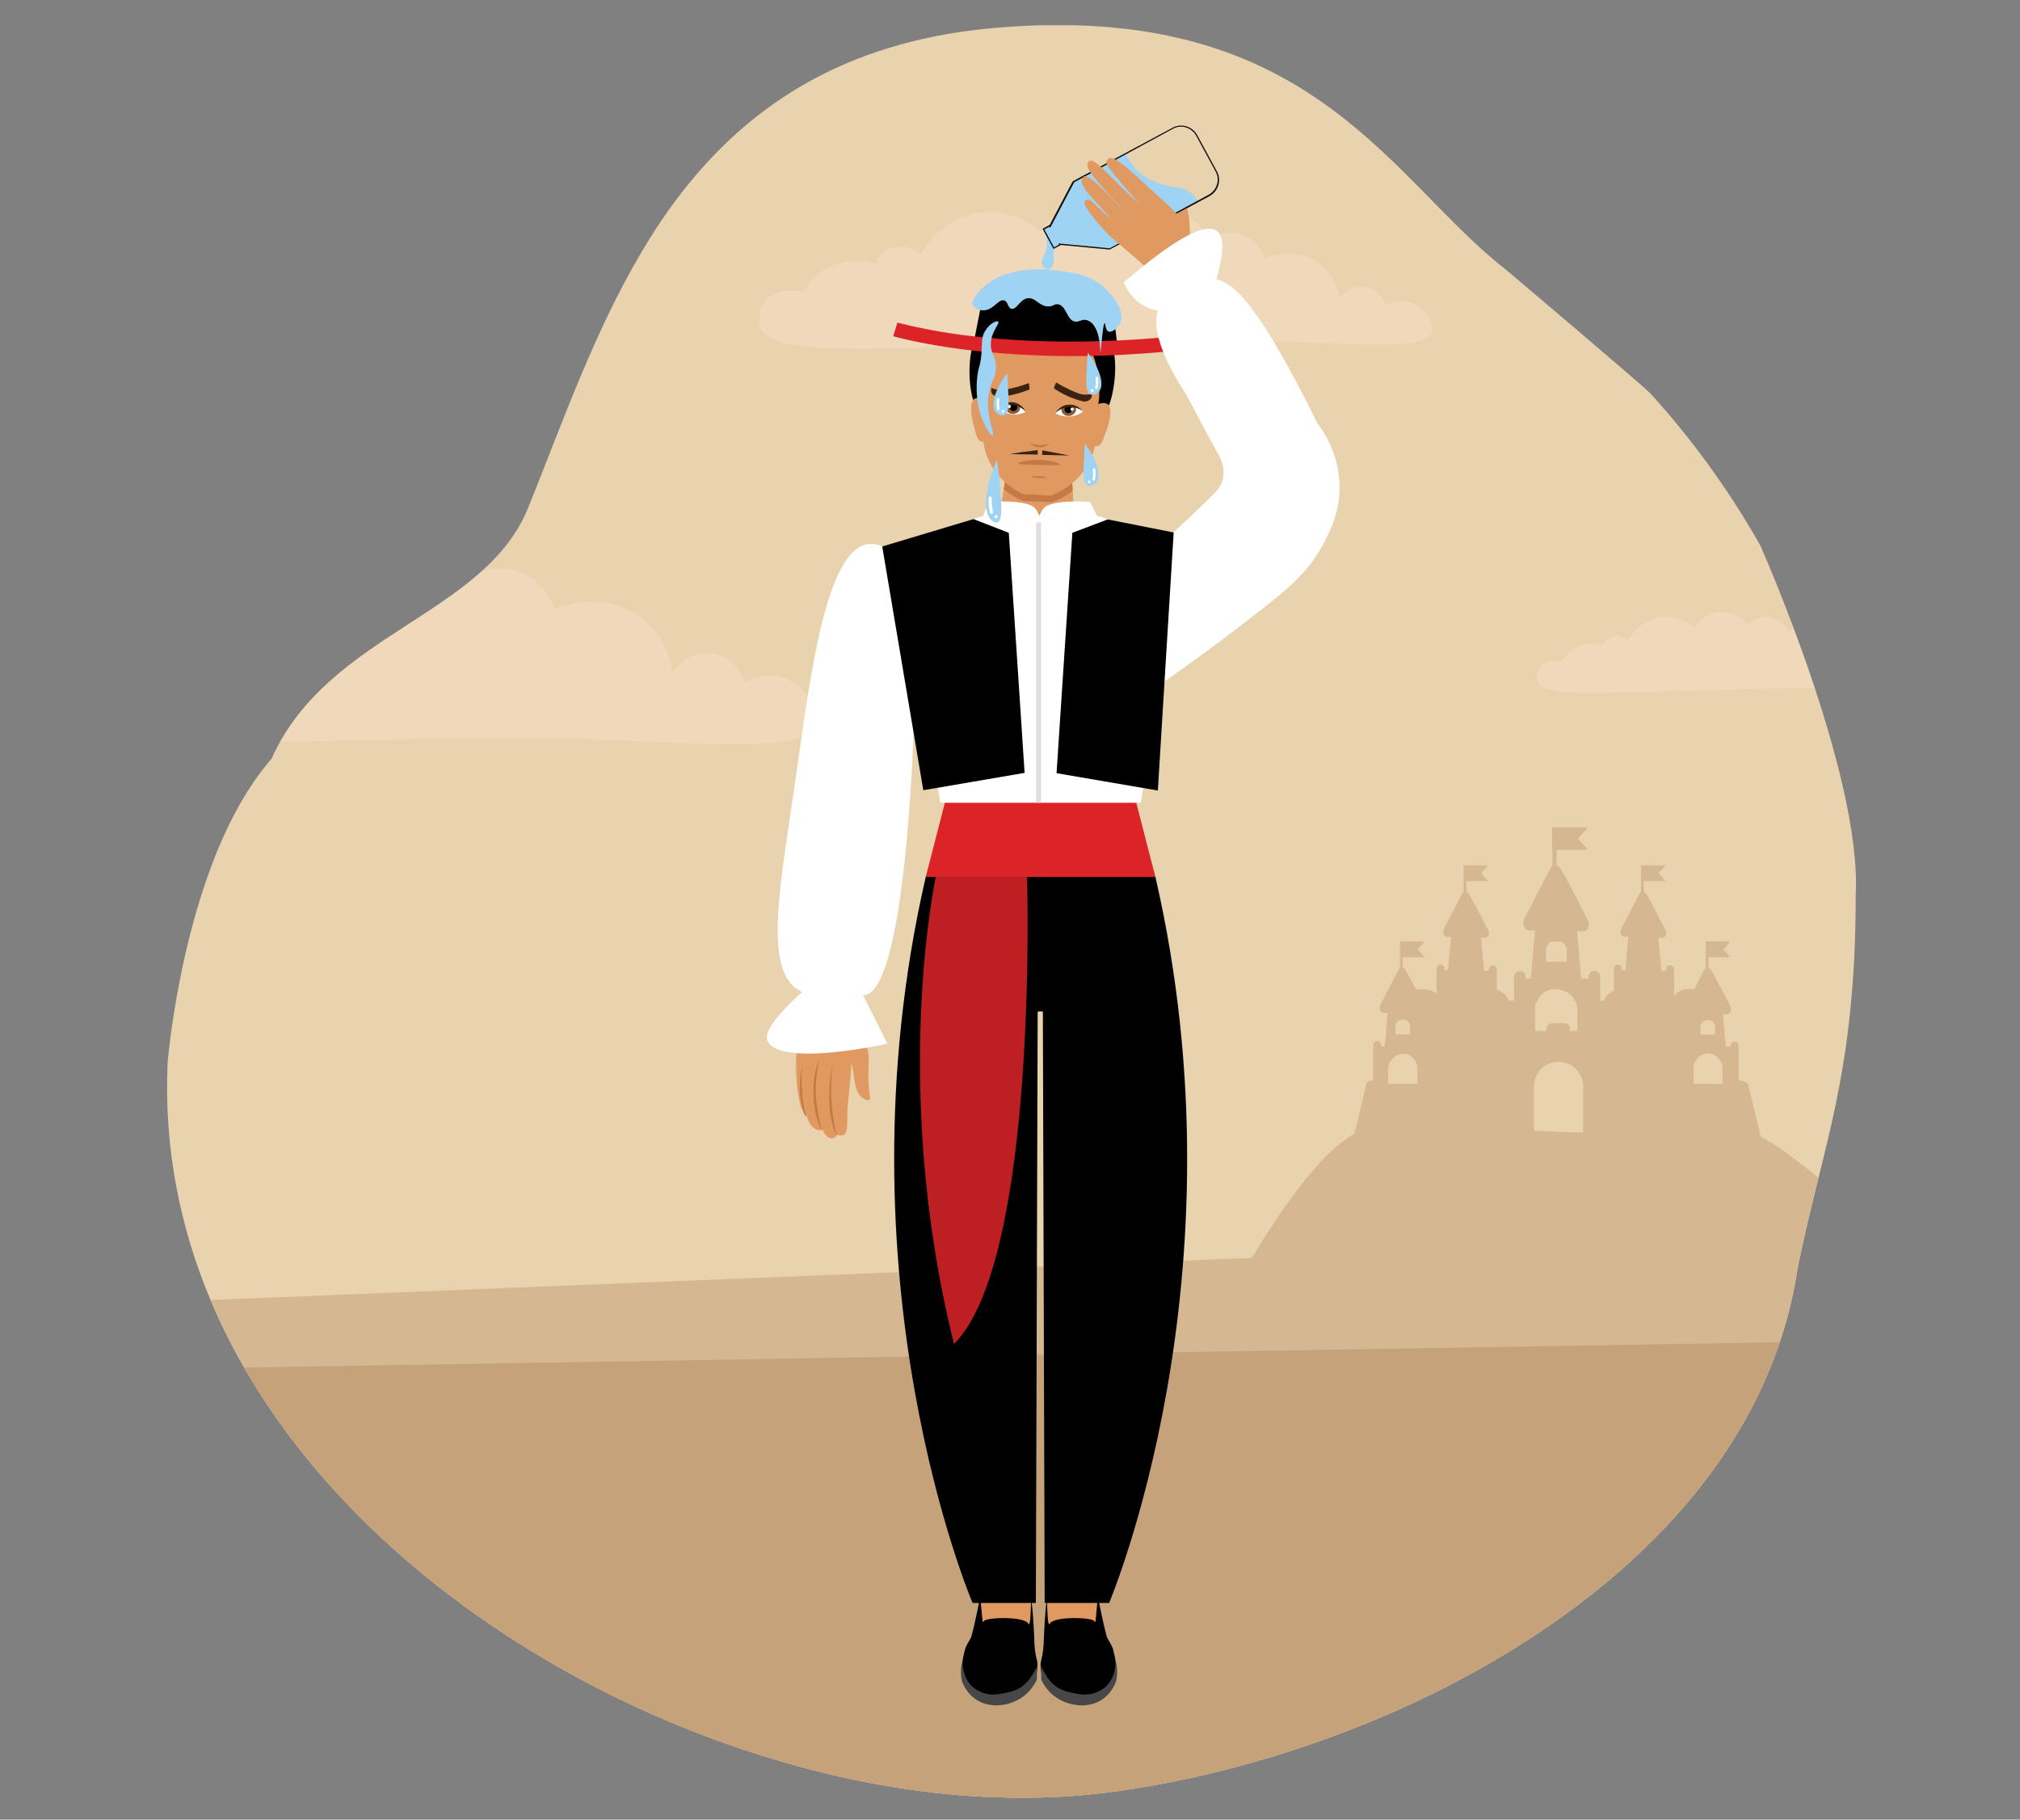 <?xml version="1.0" encoding="utf-8"?>
<!-- Generator: Adobe Illustrator 26.0.1, SVG Export Plug-In . SVG Version: 6.00 Build 0)  -->
<svg version="1.1" id="Layer_1" xmlns="http://www.w3.org/2000/svg" xmlns:xlink="http://www.w3.org/1999/xlink" x="0px" y="0px"
	 viewBox="0 0 664 598" style="enable-background:new 0 0 664 598;" xml:space="preserve">
<rect x="0" y="0" width="664" height="598" fill="#808080" stroke="none"/>
<style type="text/css">
	.st0{clip-path:url(#SVGID_00000000221462460914268950000000638396444885357723_);}
	.st1{fill:#E9D3AF;}
	.st2{opacity:0.5;}
	.st3{fill:#F7DFC6;}
	.st4{fill:#D5B792;}
	.st5{clip-path:url(#SVGID_00000000221462460914268950000000638396444885357723_);fill:#C6A27B;}
	.st6{fill:#FFFFFF;}
	.st7{fill:#E09A61;}
	.st8{fill:#C47947;}
	.st9{fill:#4D4D4D;}
	.st10{fill:#8A5D3B;}
	.st11{fill:#3B2314;}
	.st12{fill:#DC2428;}
	.st13{fill:#BD1F22;}
	.st14{fill:#E2DCDC;}
	.st15{fill:#474747;}
	.st16{fill:#9FD3F4;}
	.st17{fill:#111010;}
</style>
<g>
	<g>
		<defs>
			<path id="SVGID_1_" d="M578.7,179.4c-10.7-19-23.2-35.8-36.1-50c-2.4-2.6-47.5-40.7-47.5-40.7c-1.3-1-2.5-2-3.7-3
				c-36.1-30.2-63.4-85-163.6-76.6c-46.7,3.9-77.2,22.9-99,48.4c-6.6,7.7-12.4,16-17.6,24.8c-16,26.8-26.7,57.7-37.6,84.6
				c-14.4,35.5-65.8,41.1-84.3,82.4c-16.9,19.4-25.7,50.1-30.1,72.4c-3.2,16-4.1,27.7-4.1,27.7c-5,112,95.6,197.8,199.4,228.8
				c23.2,7,46.6,11.2,69,12.3c10.6,0.5,20.9,0.4,30.9-0.4c2-0.2,4.1-0.4,6.1-0.6c1.4-0.2,2.8-0.3,4.3-0.5c1.2-0.1,2.4-0.3,3.6-0.5
				c0.7-0.1,1.3-0.2,2-0.3c0.6-0.1,1.3-0.2,1.9-0.3c33.6-5.2,71.3-16.9,105.8-34.9c0.2-0.1,0.3-0.2,0.5-0.3
				c55.7-29.2,103.2-74.9,112.3-135.9c8-39.9,19.1-63.2,19.1-122.8C612,254.3,578.7,179.4,578.7,179.4z"/>
		</defs>
		<clipPath id="SVGID_00000121276194596363414280000005785023695628791698_">
			<use xlink:href="#SVGID_1_"  style="overflow:visible;"/>
		</clipPath>
		<g style="clip-path:url(#SVGID_00000121276194596363414280000005785023695628791698_);">
			<rect x="-77.4" y="8.3" class="st1" width="802.4" height="633"/>
			<g class="st2">
				<path class="st3" d="M-77.5,235.4c-0.9-3-0.8-9.3,2.8-13.6c5.8-6.8,17.5-4.7,19.6-4.4c1.5-2.7,5.2-8.4,12.3-12.3
					c11.3-6.2,22.5-3,24.8-2.3c0.3-0.7,3-6.6,9.6-8.3c7.8-2,13.7,3.7,13.9,4c1-2,8.7-16.9,26.4-21c19.3-4.5,33.8,7.7,35.2,8.9
					c0.6-1,8.8-13.6,24.4-14.2c15.2-0.6,24.2,10.8,25,11.9c0.7-0.8,8.2-8.6,19.5-7.2c12.3,1.5,17.6,12.4,17.9,13.1
					c0.9-0.6,7.7-4.9,16-2.3c9.2,2.9,12.2,11.7,12.5,12.5c0.6-0.3,15.6-6.6,28,2.6c8.7,6.4,10.4,16.1,10.7,18.2
					c3.1-4.8,8.8-7.2,14.1-6c4.6,1.1,8.2,4.6,9.6,9.3c2.4-1.3,6.4-3,10.8-2.1c8.1,1.6,14.7,11,13.3,15.8c-2.6,9.5-36.7,6.2-79.5,4.7
					c-21.4-0.7-59.5,0.2-135.7,2C-21.6,246.5-72.9,250.6-77.5,235.4z"/>
			</g>
			<path class="st4" d="M32.7,428.7c126.3-5.1,252.5-10.2,378.8-15.3c10.3-17.2,20-29.5,26-35c1.9-1.7,5.4-5,10.9-7.5
				c16.4-7.6,23.3,0,67.7,1.2c44.8,1.2,47.7-6.3,62.7,1.5c13.1,6.8,20.1,17.2,45.6,30.2c3.3,1.7,5.6,2.6,8.4,5
				c12.4,10.4,17.9,28.3,16.5,43.1c-3.5,36.2-48.7,52-44.3,62c9.2,20.9,138.4-22.8,145.8-7.6c3,6.3-16.6,22-45.5,38.4
				C587,611.8,290.1,702.9,150,588.1c-69.7-57.1-106.8-135-106.8-135C38.3,442.8,34.8,434.2,32.7,428.7z"/>
			<g class="st2">
				<path class="st3" d="M249.9,107.4c-0.6-1.9-0.5-6,1.8-8.7c3.7-4.3,11.2-3,12.5-2.8c1-1.7,3.3-5.4,7.8-7.8
					c7.2-3.9,14.3-1.9,15.8-1.5c0.2-0.5,1.9-4.2,6.1-5.3c5-1.3,8.7,2.4,8.9,2.5c0.7-1.3,5.6-10.8,16.9-13.4
					c12.3-2.9,21.5,4.9,22.4,5.7c0.4-0.7,5.6-8.7,15.6-9.1c9.7-0.4,15.4,6.9,15.9,7.6c0.5-0.5,5.2-5.5,12.4-4.6
					c7.8,1,11.2,7.9,11.4,8.4c0.6-0.4,4.9-3.1,10.2-1.5c5.9,1.8,7.8,7.4,8,8c0.4-0.2,9.9-4.2,17.9,1.7c5.6,4.1,6.6,10.3,6.8,11.6
					c2-3.1,5.6-4.6,9-3.8c2.9,0.7,5.2,3,6.1,5.9c1.5-0.8,4.1-1.9,6.9-1.3c5.1,1,9.4,7,8.5,10.1c-1.7,6-23.4,3.9-50.7,3
					c-13.7-0.5-37.9,0.1-86.5,1.3C285.6,114.5,252.9,117.1,249.9,107.4z"/>
			</g>
			<g class="st2">
				<path class="st3" d="M505.5,223.8c-0.3-1.1-0.3-3.3,1-4.8c2.1-2.4,6.2-1.7,7-1.6c0.5-1,1.9-3,4.4-4.4c4-2.2,8-1.1,8.8-0.8
					c0.1-0.3,1.1-2.4,3.4-3c2.8-0.7,4.9,1.3,5,1.4c0.4-0.7,3.1-6,9.4-7.5c6.9-1.6,12,2.7,12.5,3.2c0.2-0.4,3.1-4.9,8.7-5.1
					c5.4-0.2,8.6,3.8,8.9,4.2c0.3-0.3,2.9-3.1,6.9-2.6c4.4,0.5,6.3,4.4,6.4,4.7c0.3-0.2,2.7-1.7,5.7-0.8c3.3,1,4.4,4.2,4.4,4.4
					c0.2-0.1,5.5-2.3,10,0.9c3.1,2.3,3.7,5.7,3.8,6.5c1.1-1.7,3.1-2.6,5-2.1c1.6,0.4,2.9,1.7,3.4,3.3c0.8-0.5,2.3-1.1,3.9-0.7
					c2.9,0.6,5.2,3.9,4.7,5.6c-0.9,3.4-13.1,2.2-28.3,1.7c-7.6-0.3-21.2,0.1-48.3,0.7C525.4,227.8,507.1,229.2,505.5,223.8z"/>
			</g>
			<g>
				<path class="st4" d="M512.9,307c0-0.2-0.2-0.4-0.4-0.4c-0.2,0-0.4,0.2-0.4,0.4c0,0.2,0.2,0.4,0.4,0.4
					C512.7,307.4,512.9,307.2,512.9,307z"/>
				<path class="st4" d="M578.8,373.6l-4.2-17.3h0c-0.1-0.5-1.3-1-3.1-1.4v-5.1c0,0,0,0,0,0V346h0v-0.9h0v-1.5
					c0-0.7-0.6-1.3-1.3-1.3c-0.7,0-1.3,0.6-1.3,1.3v0.4h-1.6v-0.4c0-0.2-0.1-0.4-0.1-0.6l0,0l-0.8-9.1l0-0.6l0.5,0l0,0l0.6,0l0.2,0
					l0,0h0c0.4,0,0.7-0.2,1-0.5c0.2-0.3,0.4-0.7,0.3-1.2c0-0.3-0.1-0.6-0.2-0.9c-2-3.7-3.8-7.6-6-11.3l-0.3-0.6
					c-0.1-0.1-0.1-0.2-0.2-0.3c0,0,0-0.1-0.1-0.1c0,0,0,0,0,0.1c-0.2-0.2-0.4-0.3-0.6-0.4v-3.5h7.2l-2.3-2.6l2.3-2.6h-7.6h-0.5v5.1
					h0v3.7c-0.2,0.1-0.3,0.3-0.5,0.5l-3.3,6.4c-0.3,0-0.5-0.1-0.8-0.1h-1.1c-1.9,0-3.6,0.9-4.7,2.2v-2.7V321h0V320h0v-1.5
					c0-0.7-0.6-1.3-1.3-1.3s-1.3,0.6-1.3,1.3v0.5h-1.6v-0.5c0-0.2-0.1-0.4-0.1-0.6l-0.8-9.1l-0.1-0.6l1.3,0l0,0l0,0
					c0.3,0,0.5-0.1,0.7-0.2c0.1-0.1,0.2-0.2,0.3-0.3c0.2-0.2,0.3-0.5,0.3-0.7c0.1-0.4,0-0.9-0.2-1.3c-2-3.7-3.8-7.6-6-11.3l-0.3-0.6
					c-0.1-0.1-0.1-0.2-0.2-0.3c0,0,0-0.1-0.1-0.1c0,0,0,0,0,0.1c-0.2-0.2-0.4-0.3-0.6-0.4v-3.5h7.2l-2.3-2.6l2.3-2.6h-7.6h-0.5v5.1
					h0v3.7c-0.2,0.1-0.3,0.3-0.5,0.5l-6,11.6c-0.6,1.1,0.1,2.5,1.1,2.6l1.3,0l-0.1,0.6l-0.9,10.3h-1.2v-0.5c0-0.7-0.6-1.3-1.3-1.3
					c-0.7,0-1.3,0.6-1.3,1.3v0.5v1.1v0.9h0v4.1v0.7c-1.5,0.6-2.7,1.8-3.3,3.3H526v-4.4h0v-1.3h0v-2.2c0-1-0.8-1.9-1.9-1.9
					s-1.9,0.8-1.9,1.9v0.6h-2.4v-0.6c0-0.3-0.1-0.6-0.2-0.9l0,0l-1.1-13.1l-0.1-0.7l0-0.2l0.8,0c0,0,0,0,0,0l1.2,0
					c0.6,0,1-0.3,1.4-0.7c0.2-0.3,0.4-0.7,0.5-1.1c0-0.2,0.1-0.4,0-0.6c0-0.4-0.1-0.8-0.3-1.2c-2.9-5.5-5.6-11.3-8.8-16.6l-0.3-0.5
					c-0.1-0.2-0.2-0.3-0.3-0.4c0-0.1-0.1-0.1-0.1-0.2c0,0,0,0.1,0,0.1c-0.2-0.3-0.5-0.4-0.8-0.5v-5.1H522l-3.3-3.7l3.3-3.7h-11h-0.8
					v7.4h0.1v5.3c-0.3,0.2-0.5,0.4-0.7,0.8l-8.6,16.7c-0.8,1.6,0.1,3.7,1.7,3.7l1.9,0v0l-0.1,0.9l-1.3,14.9l0,0h-1.7v-0.6
					c0-1-0.8-1.9-1.9-1.9c-1,0-1.9,0.8-1.9,1.9v0.6h0v2.9h0v4.4H496c-0.7-1.7-2.2-3.1-4-3.6v-0.8V321h0V320h0v-1.5
					c0-0.7-0.6-1.3-1.3-1.3s-1.3,0.6-1.3,1.3v0.5h-1.6v-0.5c0-0.2-0.1-0.4-0.1-0.6l-0.8-9.1l-0.1-0.6l1.3,0c1.1,0,1.7-1.4,1.1-2.5
					c-2-3.7-3.8-7.6-6-11.3l-0.3-0.6c-0.1-0.1-0.1-0.2-0.2-0.3c0,0,0-0.1-0.1-0.1c0,0,0,0,0,0.1c-0.2-0.2-0.4-0.3-0.6-0.4v-3.5h7.2
					l-2.3-2.6l2.3-2.6h-7.6h-0.5v5.1h0v3.7c-0.2,0.1-0.3,0.3-0.5,0.5l-6,11.6c-0.6,1.1,0.1,2.5,1.1,2.6l1.3,0l-0.1,0.6l-0.9,10.3
					h-1.2v-0.5c0-0.7-0.6-1.3-1.3-1.3c-0.7,0-1.3,0.6-1.3,1.3v0.5v1.1v0.9h0v4.1v1.7c-1.1-0.9-2.5-1.5-4-1.5h-1.1
					c-0.6,0-1.1,0.1-1.6,0.2c-1-2-2.1-4-3.2-5.9l-0.3-0.6c-0.1-0.1-0.1-0.2-0.2-0.3c0,0,0-0.1-0.1-0.1c0,0,0,0,0,0.1
					c-0.2-0.2-0.4-0.3-0.6-0.4v-3.5h7.2l-2.3-2.6l2.3-2.6h-7.6h-0.5v5.1h0v3.7c-0.2,0.1-0.3,0.3-0.5,0.5l-6,11.6
					c-0.6,1.1,0.1,2.5,1.1,2.6l1.3,0l0,0.2l0,0.4l-0.9,10.3l0,0h-1.2v-0.4c0-0.7-0.6-1.3-1.3-1.3s-1.3,0.6-1.3,1.3v1.5h0v0.9h0v9.1
					c-1.3,0.3-2.1,0.7-2.2,1.2h0l-4.2,17.3h33.3l0,0h0.1h25.8v-0.4v-15.8h0c0,0,0-0.1,0-0.1c0-4.5,3.6-8.1,8.1-8.1
					c0.8,0,1.5,0.1,2.3,0.3c3.4,1,5.8,4.1,5.8,7.8v15.9v0.4h24.7l0,0H578.8z M505,329.7C505,329.7,505,329.7,505,329.7
					c0-0.1,0-0.2,0.1-0.2c0-0.1,0.1-0.3,0.2-0.4c0.1-0.2,0.1-0.3,0.2-0.5c0.2-0.4,0.5-0.8,0.8-1.2c0.1-0.1,0.2-0.2,0.3-0.3l0.1-0.1
					c0.1-0.1,0.2-0.2,0.3-0.3c0.1-0.1,0.2-0.2,0.3-0.3c0.1-0.1,0.3-0.2,0.4-0.3c0,0,0.1,0,0.1-0.1c0.1-0.1,0.3-0.2,0.4-0.2h0
					c0.7-0.4,1.5-0.6,2.3-0.7c0,0,0.1,0,0.1,0c0.3,0,0.5,0,0.8,0c0.4,0,0.8,0,1.2,0.1c0.3,0.1,0.7,0.2,1,0.3c0,0,0,0,0.1,0
					c0.3,0.1,0.7,0.3,1,0.4h0c0,0,0,0,0,0c0.1,0.1,0.3,0.1,0.4,0.2c0.1,0,0.1,0.1,0.2,0.1c0.1,0.1,0.2,0.1,0.3,0.2
					c0.1,0,0.1,0.1,0.2,0.2c0.1,0.1,0.2,0.1,0.3,0.2c0,0,0.1,0,0.1,0.1c0.1,0.1,0.2,0.2,0.3,0.3c0,0,0,0,0,0
					c0.1,0.1,0.3,0.3,0.4,0.4c0.1,0.1,0.2,0.3,0.3,0.4c0.1,0.2,0.2,0.3,0.3,0.5c0.1,0.2,0.2,0.3,0.3,0.5c0,0,0,0,0,0h0
					c0.2,0.3,0.3,0.7,0.4,1c0,0,0,0,0,0c0.1,0.2,0.1,0.5,0.2,0.7c0,0,0,0.1,0,0.1c0,0,0,0.1,0,0.1c0,0.3,0.1,0.6,0.1,0.8
					c0,0,0,0,0,0v1.1v0.3v1v4.7H516l0-1c0-0.8-0.8-1.5-1.8-1.5h-4c-1,0-1.7,0.6-1.8,1.5l0,1h-3.8v-5.9c0,0,0,0,0,0v-0.1v-1.1h0
					c0,0,0,0,0-0.1c0-0.2,0-0.4,0-0.6c0-0.2,0-0.3,0.1-0.5c0-0.1,0-0.2,0-0.3c0-0.1,0.1-0.3,0.1-0.4C504.9,330,505,329.9,505,329.7z
					 M510.9,309.5c0.2,0,0.4,0,0.6,0c0.6,0,1.1,0,1.7-0.1c1,0.6,1.8,1.7,1.8,3v3.7h-6.8v-3.7c0-1.3,0.7-2.4,1.7-3
					C510.2,309.5,510.5,309.5,510.9,309.5z M563.8,337.5v2.5h-1.7h-0.5H559v-2.5c0,0,0,0,0,0c0-0.5,0.2-1,0.4-1.3h0
					c0.2-0.3,0.5-0.6,0.8-0.7c0.2-0.1,0.3-0.1,0.5-0.2c0.2-0.1,0.4-0.1,0.7-0.1c0.1,0,0.1,0,0.2,0c0,0,0.1,0,0.1,0
					c0.1,0,0.1,0,0.2,0c0.1,0,0.1,0,0.2,0.1c0,0,0.1,0,0.1,0c0.2,0,0.3,0.1,0.4,0.2c0,0,0,0,0,0
					C563.3,335.8,563.8,336.6,563.8,337.5z M461.2,335.1c0.1,0,0.3,0,0.4,0c0.1,0,0.1,0,0.2,0.1c0.1,0,0.2,0.1,0.3,0.1
					c0.1,0,0.1,0,0.2,0.1c0.3,0.2,0.6,0.4,0.8,0.7c0.3,0.4,0.4,0.8,0.4,1.3v2.5h-1.4h-1h-2.4v-2.5c0,0,0,0,0,0
					c0-0.9,0.5-1.7,1.2-2.1C460.4,335.2,460.8,335.1,461.2,335.1z M566.2,351.1v0.8v4.3h-4h-0.5h-5v-1.8v-2.5c0,0,0,0,0,0v-0.1v-0.8
					c0-0.9,0.3-1.8,0.8-2.6h0h0.1l0,0l0-0.1c0,0,0,0,0,0l0,0c0.4-0.6,1-1.2,1.7-1.5h0c0.7-0.3,1.4-0.6,2.2-0.6c0.1,0,0.2,0,0.2,0
					v0.2c0,0,0,0,0,0v0c0.2-0.1,0.3-0.1,0.5-0.1c0,0,0.1,0,0.1,0c0.5,0.1,1,0.3,1.4,0.5h0C565.1,347.7,566.2,349.2,566.2,351.1z
					 M459,346.9c0.7-0.3,1.4-0.6,2.2-0.6c0.3,0,0.6,0,0.8,0.1c0,0,0.1,0,0.1,0c0.5,0.1,0.9,0.2,1.3,0.5h0c1.5,0.8,2.5,2.4,2.5,4.2
					v0.8v4.3h-3.8h-1h-4.8v-1.8v-2.5c0,0,0,0,0,0v-0.1v-0.8C456.5,349.2,457.5,347.7,459,346.9L459,346.9z"/>
			</g>
		</g>
		<path style="clip-path:url(#SVGID_00000121276194596363414280000005785023695628791698_);fill:#C6A27B;" d="M605.6,440.8
			c-182.5,3-364.9,6-547.4,9c16.9,29,54,83.2,121.8,121.8c20.9,11.9,148.3,81.4,281.2,19.5C553.8,548.1,594,466.9,605.6,440.8z"/>
	</g>
	<g>
		<path class="st6" d="M433.2,139.3c-11.2,2.8-22.4,5.6-33.6,8.4c1.3,2,3.4,5.9,2.3,10c-0.6,2.2-1.9,3.6-2.6,4.3
			c-6.9,7.1-21.5,20.1-22.1,20.7c-0.5,5.9-0.8,12.5-0.6,19.6c0.2,9,1.1,17.2,2.3,24.4c11.9-8.3,22.1-15.8,30.1-22
			c15.5-11.8,21-16.9,25.6-25.2c2.4-4.5,6.1-11.3,5.7-20.7C439.9,149.3,435.5,142.4,433.2,139.3z"/>
		<g>
			<g>
				<g>
					<path class="st7" d="M261.5,349.5c0,2,0,4.1,0.2,6.2C261.7,353.5,261.6,351.4,261.5,349.5z M265,367c-0.1-0.1-0.2-0.2-0.3-0.3
						c0.1,0.2,0.3,0.4,0.4,0.6C265.1,367.2,265.1,367,265,367z M278.4,364.3c0.4-3.2,0.6-7,1-10.6
						C278.8,360.1,278.5,363.2,278.4,364.3z M285.5,361.6c0.1,0,0.2-0.1,0.2-0.2C285.6,361.5,285.5,361.5,285.5,361.6z M284.9,361.6
						c0.1,0,0.3,0,0.4,0C285.2,361.6,285,361.6,284.9,361.6z M261.5,348.1c0,0.4,0,0.9,0,1.3C261.5,349,261.5,348.5,261.5,348.1
						L261.5,348.1z"/>
					<path class="st7" d="M376.6,431.3c3.6,10.9,4.6,20.4,3.1,29.4c-3,18.7-14.3,32.5-19.1,50.7c-0.1,6.1,0.1,11.1,0.3,14.5
						c0.8,12.3,2.4,19.6-1.2,22.1c-1.1,0.8-2.5,0.9-3.7,0.9c-3.6,0.3-6.6-1.4-8.2-2.7c-4.9-4.1-3.8-12.1-3.3-19.6
						c0.3-4.6,0.5-8.2,1.1-10.5c-2.3-2.3-0.4-4.6,0.8-5.8c7.7-40.3-1.8-41.6,0.5-60.2c1.1-9.1,6.6-15,6.6-24.3
						c-0.6-6.7-8-19.6-4.2-32.4c-5.4-14.8-1.6-30.1-4.1-47.8c-0.8-5.7-2.2-12.7-3.5-18.2c-1.3,5.4-2.7,12.4-3.5,18.2
						c-2.5,17.7,1.3,33-4.1,47.8c3.8,12.8-3.6,25.7-4.2,32.4c0,9.3,5.4,15.1,6.6,24.3c2.3,18.7-7.1,19.9,0.5,60.2
						c1.2,1.2,3.1,3.5,0.8,5.8c0.8,2.9,0.8,6.2,1.2,10.2c0.4,5.3,0.7,10.2,0.2,13.8c-1,6.6-8.2,12.7-12.3,11.5
						c-5.1-1.5-5.4-14.3-5.4-15.5c-0.1-4.6,1-6.2,1.5-12.7c0.4-5.1,0.1-9.3-0.1-12c-4.8-18.2-16.1-32.1-19.1-50.7
						c-1.4-8.9-0.5-18.5,3.1-29.4c12.5-37.4-17.7-59.1-6.9-105.1l41.9,1.1l41.9-1.1C394.3,372.2,364.1,393.9,376.6,431.3z"/>
					<path class="st7" d="M286,360.6c0,0.1,0,0.2,0,0.3c0,0.1-0.1,0.2-0.1,0.3c0,0-0.1,0.1-0.1,0.1c0,0,0,0,0,0
						c-0.1,0.1-0.1,0.1-0.2,0.1c0,0-0.1,0-0.2,0.1c-0.1,0-0.2,0-0.4,0c0,0,0,0,0,0c-0.1,0-0.3-0.1-0.4-0.1c-0.1,0-0.1,0-0.2-0.1
						c-0.1,0-0.2-0.1-0.3-0.1c0,0-0.1,0-0.1-0.1c0,0,0,0,0,0c-3.6-1.8-2.8-7.5-4.1-11.5c-0.1,1-0.2,2.1-0.3,3.2c0,0.1,0,0.2,0,0.4
						c0,0.1,0,0.3,0,0.4c-0.6,6.4-0.9,9.6-1,10.6c-0.2,5.3,0.2,8.1-1.3,8.8c-0.7,0.3-1.5,0.1-2.1-0.1c-0.2,0.3-0.7,1.1-1.6,1.2
						c-1,0.1-2.2-0.5-3.2-2.8c-0.5,0.2-1.2,0.2-1.8,0c-2.2-0.8-3-3.2-3.3-4.2c0-0.2-0.1-0.3-0.1-0.4c-0.1-0.1-0.2-0.2-0.3-0.3
						c-0.2-0.2-0.4-0.4-0.6-0.7c-0.9-1.2-1.2-2.4-1.3-3c-1.1-5-1.1-7.2-1.1-7.2v0c0-2.2-0.2-4.2-0.2-6.2v-0.1c0-0.4,0-0.9,0-1.3
						c0.1-4.2,0.5-8,0.5-10.3c1.2-3.4,3.5-6.2,5.3-9.9c-0.1-0.6-0.3-1.3-0.4-1.9h13.6c-0.2,0.4-0.3,0.8-0.5,1.2
						c-2.4,6.1-0.2,10,4.9,17.6C286.2,348.6,284.7,352.3,286,360.6z"/>
					<g>
						<path class="st8" d="M264.5,366.4c-1.8-4.4-2.1-10.8-0.8-15.7c-0.3,2.8-0.3,6.1,0.1,9.9c0.3,2.5,0.7,4.7,1.3,6.6L264.5,366.4z
							"/>
						<path class="st8" d="M270.2,371.5c-3.3-5.5-3.8-16.9-1-22.9c-0.6,3-1.2,7.1-1,11.9C268.6,365,269.4,368.7,270.2,371.5z"/>
						<path class="st8" d="M275,373c-3.1-5.3-2.9-16.9-1.3-22.7c-0.5,4-0.8,9.1-0.1,14.8C273.9,368,274.4,370.7,275,373z"/>
					</g>
					<path class="st9" d="M384,328.4c-1.9-12-4.2-29-10.1-41.5c-12.4,1.4-52.3,1.4-64.7,0c-5.8,12.4-8.2,29.4-10.1,41.5
						c13.3,1.3,29.9,0.9,42.4,0.9C354.2,329.3,370.7,329.7,384,328.4z"/>
					<g>
						<g>
							<polygon class="st7" points="353.7,179.9 327.3,178.9 327.6,176.5 328.3,171.9 328.3,171.8 329.9,160.8 331.1,152.4 
								352.1,153.2 352.6,161.3 353.3,172.4 353.3,172.9 353.6,177.8 							"/>
							<path class="st8" d="M352.6,161.3c-2.3,1.8-4.6,2.9-6.3,3.5c-0.5,0.2-1,0.3-1.5,0.2c-1.2-0.1-2.5-0.2-3.8-0.2
								c-1.4-0.1-2.7-0.1-3.9-0.1c-0.5,0-1-0.1-1.5-0.3c-1.6-0.8-3.6-1.9-5.6-3.6l1.2-8.4l21,0.8L352.6,161.3z"/>
						</g>
						<g>
							<path class="st7" d="M361,132.9c6.3-2.5,3.6,6.7,2.2,9.9c-0.5,1.2-1.1,4.4-3.4,3.8L361,132.9z"/>
							<path class="st7" d="M323.4,131.4c-6-3-4.1,6.4-3,9.7c0.4,1.2,0.7,4.4,3.1,4.1L323.4,131.4z"/>
						</g>
						<path class="st7" d="M361.1,134.4c-0.4,3.7-0.7,7.5-0.9,10.7c-0.2,1.7-0.8,4.1-2.2,6.8c-0.5,0.9-1.7,3.2-4.1,5.6
							c-2.8,2.8-5.8,4.3-7.9,5.1c-0.5,0.2-1,0.3-1.5,0.2c-1.2-0.1-2.3-0.1-3.6-0.2c-1.2,0-2.4-0.1-3.5-0.1c-0.5,0-1-0.1-1.5-0.3
							c-2.1-1-4.9-2.8-7.5-5.7c-2.2-2.5-3.3-4.9-3.7-5.9c-1.2-2.8-1.5-5.3-1.6-7c0-3.2,0.1-7-0.1-10.7c-1.1-6.7,1.3-15.2,3.9-19.2
							c2.3-2.8,10-0.7,15.9-0.5c5.9,0.2,13.7-1.2,15.8,1.7C360.9,119.2,362.7,127.9,361.1,134.4z"/>
						<g>
							<path class="st6" d="M337.2,135.4c-0.7,0.3-2.3,0.9-4.2,0.8c-2.6-0.2-4.3-1.6-4.9-2.1c0.9-0.8,2-1.3,3.1-1.5
								c1.1-0.2,2.2-0.2,3.3,0.3c0.2,0.1,0.5,0.2,0.7,0.3C336.3,133.9,337,134.9,337.2,135.4z"/>
							<path class="st10" d="M335.3,134.3c-0.1,1.2-1.6,1.9-2.8,1.7c-1.2-0.2-2.3-1.4-2-2.6c0.1-0.4,0.3-0.7,0.6-0.9
								c1.1-0.2,2.2-0.2,3.3,0.3c0.2,0.1,0.5,0.2,0.7,0.3C335.3,133.5,335.4,133.9,335.3,134.3z"/>
							<path d="M331.9,133.8c0,0.7,0.5,1.3,1.2,1.3c0.7,0,1.3-0.5,1.3-1.2c0-0.7-0.5-1.3-1.2-1.3
								C332.5,132.6,331.9,133.1,331.9,133.8z"/>
							<path class="st6" d="M331.3,133.6c0,0.3,0.2,0.5,0.5,0.5c0.3,0,0.5-0.2,0.5-0.5c0-0.3-0.2-0.5-0.5-0.5
								C331.5,133.1,331.3,133.3,331.3,133.6z"/>
							<path class="st11" d="M346.5,127.7c2.6,1.7,5.9,3.4,9.5,4.2c0.6,0.2,1.8,0,2.5-0.8c0.4-0.5,0.5-1.2,0.4-1.6
								c-0.5,0.1-1.2,0.2-2.1,0.2c-1.2,0-2.3-0.3-4.9-1.5c-1.3-0.6-2.9-1.4-4.7-2.5c-0.1,0.2-0.2,0.4-0.3,0.6
								C346.6,126.8,346.5,127.3,346.5,127.7z"/>
							<path class="st11" d="M337.2,135.4c-0.3-0.4-1.9-2.1-4.5-2.4c-2.4-0.3-4.2,0.8-4.7,1.1c0.1-0.1,2-2.3,5-1.9
								C336,132.6,337.1,135.2,337.2,135.4z"/>
						</g>
						<g>
							<path class="st6" d="M346.9,135.8c0.7,0.4,2.2,1.1,4.2,1.1c2.6,0,4.4-1.2,5-1.7c-0.8-0.9-1.9-1.5-2.9-1.8
								c-1.1-0.3-2.2-0.3-3.3,0c-0.2,0.1-0.5,0.2-0.7,0.3C347.9,134.3,347.2,135.3,346.9,135.8z"/>
							<path class="st10" d="M348.9,134.8c0,1.2,1.4,2.1,2.6,1.9c1.2-0.1,2.4-1.2,2.2-2.4c-0.1-0.4-0.2-0.7-0.5-1
								c-1.1-0.3-2.2-0.3-3.3,0c-0.2,0.1-0.5,0.2-0.7,0.3C349,134,348.9,134.4,348.9,134.8z"/>
							<path d="M352.4,134.6c0,0.7-0.6,1.2-1.3,1.2c-0.7,0-1.2-0.6-1.2-1.3c0-0.7,0.6-1.2,1.3-1.2
								C351.9,133.4,352.4,134,352.4,134.6z"/>
							<path class="st6" d="M352.9,134.5c0,0.3-0.2,0.5-0.5,0.5c-0.3,0-0.5-0.2-0.5-0.5c0-0.3,0.2-0.5,0.5-0.5
								C352.7,134,353,134.2,352.9,134.5z"/>
							<path class="st11" d="M338.4,128c-2.9,1.2-6.5,2.2-10.1,2.4c-0.6,0-1.8-0.3-2.3-1.2c-0.3-0.6-0.2-1.3-0.1-1.7
								c0.5,0.2,1.1,0.4,2,0.6c1.2,0.2,2.4,0.1,5.1-0.6c1.3-0.3,3.1-0.8,5.1-1.6c0.1,0.2,0.2,0.4,0.2,0.6
								C338.4,127.2,338.4,127.6,338.4,128z"/>
							<path class="st11" d="M346.9,135.8c0.4-0.4,2-1.9,4.7-2c2.4-0.1,4.1,1.1,4.5,1.5c-0.1-0.1-1.8-2.5-4.8-2.3
								C348.4,133.1,347,135.6,346.9,135.8z"/>
						</g>
						<path d="M363.4,109.4c-2.2-3.9-11.2-8.5-19.9-8.8c-8.8-0.3-18.1,3.5-20.6,7.2c-5.2,4.8-4.8,18.1-3,23.7c0,0,0.8-1.4,3.5-0.2
							c-0.6-3.6,0.9-14.3,4.6-18.3c3.7-1,8.4-0.1,15,0.5c6.6,0,11.3-0.5,14.9,0.7c3.3,4.3,4,15.1,3.1,18.6c2.8-1,3.5,0.5,3.5,0.5
							C366.7,127.8,368.2,114.6,363.4,109.4z"/>
						<g>
							<g>
								<path class="st8" d="M345.2,145.9l-1.8,0.8c-1.1,0.5-2.4,0.5-3.5-0.1l-1.7-0.9l2.9,0.5c0.4,0.1,0.7,0.1,1.1,0L345.2,145.9z"
									/>
							</g>
						</g>
						<g>
							<path class="st8" d="M341.2,152.8c-4.1-0.1-6.5-0.2-6.5-0.5c0-0.4,3.3-1.3,6.9-1.2c3.6,0.1,7,1.2,6.9,1.6
								C348.4,153,345.6,152.9,341.2,152.8z"/>
						</g>
						<g>
							<path class="st8" d="M343.9,156.9c0,0.2-1.1,0.3-2.4,0.2c-1.3-0.1-2.4-0.2-2.4-0.4c0-0.2,1.1-0.3,2.4-0.2
								C342.8,156.5,343.9,156.7,343.9,156.9z"/>
						</g>
					</g>
				</g>
				<g>
					<polygon class="st11" points="342.6,148 342.6,149.5 351.6,149.7 					"/>
					<path class="st11" d="M341.1,147.9l0,1.5c-1.6,0-3.3-0.1-4.9-0.1c-1.4,0-2.8,0-4.2-0.1c0,0,4.5-0.7,4.5-0.7
						C336.6,148.6,341.1,147.9,341.1,147.9z"/>
				</g>
				<g>
					<g>
						<path d="M340.9,545.9c-0.7-2.8-0.9-5.2-0.9-6.8c0,0-0.3-8.2-0.9-12.6c0,0,0-0.2-0.1-0.2c-0.2,0-0.1,7.5-0.8,7.5
							c-0.1,0-0.2-0.1-0.2-0.2c-1.3-2.5-14.1-2.1-14.6-0.8c0,0-0.3,0.3-0.3,0.3c-0.3,0-0.5-7.2-1-7.2c-0.1,0-0.1,0.1-0.1,0.1
							c-0.3,0.8-1,5.5-2.7,11.8c-0.3,1.1-1.8,2.8-2.2,4.7c-0.3,1.2-0.7,2.9-0.8,4.2c-0.2,3.8,2,7.2,3.2,8.5c3.4,3.7,10.9,4,18-0.5
							c1.6-1,2.8-2.6,3.2-4.5c0,0,0,0,0,0C341,548.6,341.2,547.2,340.9,545.9z"/>
					</g>
					<path d="M379.8,288.2c-6.3-6.7-36.7,0-36.7,0H341c0,0-30.4-6.7-36.7,0c-30.3,131.8,15.4,238.6,15.4,238.6h20.8l0.6-194.4h1.7
						l0.6,194.4h21.2C364.5,526.8,410.2,420,379.8,288.2z"/>
					<g>
						<polygon class="st12" points="379.8,288.2 304.3,288.2 310.6,263.8 373.5,263.8 						"/>
						<path class="st13" d="M313.6,441.7c-21-84.2-6-153.5-6-153.5h30C337.6,288.2,341.5,413.8,313.6,441.7z"/>
					</g>
					<g>
						<polygon points="367.4,114.5 320.1,112.5 323.4,95.7 365.4,97.6 						"/>
						<g>
							<path class="st12" d="M293.6,110.5l1.4-4.5c0,0,0.2,0.1,0.7,0.2l0,0c0.5,0.1,1.2,0.3,2.1,0.5l0,0c1.9,0.5,4.7,1.1,8.5,1.8
								l0,0c7.4,1.4,18.5,2.9,32.6,3.5l0,0c14.1,0.6,31.4,0.3,51.3-1.9l0,0l0.5,4.7c-20.2,2.3-37.7,2.6-52.1,1.9l0,0
								C309.9,115.4,293.8,110.5,293.6,110.5L293.6,110.5z"/>
						</g>
					</g>
					<g>
						<path class="st6" d="M283.7,327.1c-3.8,3.4-16.8,2.8-20-1.1c-13.7-6-6.9-36.2-1.7-73.4c5.4-38.5,11.3-80.3,28.1-73l10.7,46.8
							C300.8,226.4,299,327.1,283.7,327.1z"/>
						<path class="st6" d="M291.7,343c0,0-35,7.9-39.4-0.9c-2.2-4.4,11.4-16.1,11.4-16.1l20,1.1L291.7,343z"/>
						<g>
							<path class="st6" d="M340.2,167c-2.9-3.1-15.2-2-15.2-2l-1.9,4.7l19,0.9C342.1,170.5,341,167.8,340.2,167z"/>
							<path class="st6" d="M343.1,167c2.9-3.1,15.2-2,15.2-2l2.5,4.8l-19.6,0.8C341.2,170.5,342.3,167.8,343.1,167z"/>
						</g>
						<polygon class="st6" points="309.1,263.8 342.1,263.8 342.1,170.5 323,169.6 320,170.6 300.1,210.3 						"/>
						<polygon class="st6" points="375,263.8 342.1,263.8 342.1,170.5 361.1,169.6 364.1,170.6 384,210.3 						"/>
						<rect x="340.6" y="171.7" class="st14" width="1.6" height="92.1"/>
					</g>
					<g>
						<polygon points="331.6,175.1 336.8,254 303.5,259.7 290,179.6 320,170.6 						"/>
						<path d="M352.5,175.1l-5.2,79l33.3,5.7c1.7-28.3,3.5-56.5,5.2-84.8c-7.2-1.4-14.4-2.9-21.7-4.3L352.5,175.1z"/>
					</g>
				</g>
			</g>
			<path class="st15" d="M316.4,545.7c0,0.9-0.1,5.1,2.8,8.2c1.6,1.6,3.3,2.2,4.1,2.5c2.5,0.8,4.6,0.5,6.5,0.1c2-0.4,4.7-0.8,7.1-3
				c1.2-1.1,2.1-2.5,2.4-3c0.8-1.2,1.3-2.3,1.6-3.2c0,1.6-0.1,3.2-0.1,4.8c-0.7,1.4-1.9,3.4-4,5.1c-4.5,3.6-11.8,4.7-16.7,0.8
				c-1-0.8-2.6-2.3-3.8-5.2c-0.3-1-0.5-2.5-0.4-4.3C316,547.4,316.2,546.5,316.4,545.7z"/>
			<g>
				<path d="M342.2,545.9c0.7-2.8,0.9-5.2,0.9-6.8c0,0,0.3-8.2,0.9-12.6c0,0,0-0.2,0.1-0.2c0.2,0,0.1,7.5,0.8,7.5
					c0.1,0,0.2-0.1,0.2-0.2c1.3-2.5,14.1-2.1,14.6-0.8c0,0,0.3,0.3,0.3,0.3c0.3,0,0.5-7.2,1-7.2c0.1,0,0.1,0.1,0.1,0.1
					c0.3,0.8,1,5.5,2.7,11.8c0.3,1.1,1.8,2.8,2.2,4.7c0.3,1.2,0.7,2.9,0.8,4.2c0.2,3.8-2,7.2-3.2,8.5c-3.4,3.7-10.9,4-18-0.5
					c-1.6-1-2.8-2.6-3.2-4.5c0,0,0,0,0,0C342.1,548.6,341.9,547.2,342.2,545.9z"/>
			</g>
			<path class="st15" d="M366.7,545.7c0,0.9,0.1,5.1-2.8,8.2c-1.6,1.6-3.3,2.2-4.1,2.5c-2.5,0.8-4.6,0.5-6.5,0.1
				c-2-0.4-4.7-0.8-7.1-3c-1.2-1.1-2.1-2.5-2.4-3c-0.8-1.2-1.3-2.3-1.6-3.2c0,1.6,0.1,3.2,0.1,4.8c0.7,1.4,1.9,3.4,4,5.1
				c4.5,3.6,11.8,4.7,16.7,0.8c1-0.8,2.6-2.3,3.8-5.2c0.3-1,0.5-2.5,0.4-4.3C367.1,547.4,366.9,546.5,366.7,545.7z"/>
		</g>
		<g>
			<g>
				<g>
					<g>
						<g>
							<path class="st16" d="M364.8,81.8l-16.5-1.6l0.1,0.2c-1.5,0.9-2,1.7-2.1,2.4c-0.2,1.1,0.4,1.9,0,3.5c-0.1,0.6-0.3,1-0.5,1.3
								c-0.1,0.1-0.6,1-1.4,1c-1,0-1.6-1.2-1.7-1.3c-0.8-1.6,0.6-3.1,1.2-5.4c0.3-1.4,0.5-3.6-0.8-6.6c0.7-0.4,1.3-0.7,2-1.1
								l0.1,0.2l7.8-14.7c5.7-3.1,11.4-6.2,17.1-9.2c2.1,4.4,4.7,6.5,6.3,7.6c3,1.9,6.8,2.8,7.7,3c3.1,0.7,4.9,0.5,7.1,2.1
								c1.3,1,2.1,2.2,2.6,3.1L364.8,81.8z"/>
						</g>
						<g>
							<path class="st17" d="M346.3,81.8l-3.6-6.6l2.3-1.3l0,0.1l7.6-14.4L385.4,42c2.9-1.6,6.6-0.5,8.2,2.5l6.4,11.8
								c1.6,2.9,0.5,6.6-2.5,8.2L364.8,82l-0.1,0l-16.1-1.5l0,0.1L346.3,81.8z M343.3,75.4l3.2,5.9l1.6-0.9l-0.2-0.4l16.9,1.6
								L397.3,64c2.7-1.5,3.8-4.9,2.3-7.6l-6.4-11.8c-1.5-2.7-4.9-3.8-7.6-2.3l-32.5,17.6l-7.9,15l-0.2-0.4L343.3,75.4z"/>
						</g>
					</g>
				</g>
			</g>
			<path class="st7" d="M393.9,88c-0.1,0.1-0.3,0.2-0.4,0.3c-3,2.6-6.1,5.2-9.1,7.9c-1.5-1.9-3.6-4.3-6.3-7
				c-0.3-0.3-0.6-0.6-0.9-0.8c-0.6-0.6-1.3-1.2-2-1.9c-1.1-1-2.7-2.4-4.5-3.9c-1.8-1.6-3.9-3.3-5.9-5c-7-7.3-8.3-10.2-8.3-10.8
				c0-0.2,0-0.6,0.4-0.9c0.2-0.1,0.5-0.2,0.9-0.2c1,0,1.6,0.9,1.8,1.2c2,1.9,5.2,4.8,5.6,5c-0.2-0.2-1.9-2.1-7.1-7.8
				c0,0-0.7-0.7-1.7-2.4c-0.8-1.3-1-2-0.8-2.6c0.1-0.4,0.4-0.9,0.7-1.1c2.1-1.2,12.2,10.6,13.5,12c-0.2-0.3-0.9-1.2-3-3.5
				c-2-2.2-4.4-4.8-7-8c-1.6-2-2.9-3.9-2.2-5.1c0.1-0.1,0.2-0.4,0.5-0.5c1.4-0.7,4.4,2.5,7.6,5.7c2,2,4.9,4.9,8.8,8.4
				c-6.2-7-10.5-12.2-10.7-13.1c-0.2-0.8,0.1-1.3,0.1-1.3c0.1-0.2,0.3-0.4,0.5-0.5c2.3-1.5,10.8,7.6,17.7,13.6
				c0.4,0.4,1.7,1.4,3.2,3c0.6,0.7,1.1,1.2,1.5,1.6c1.1-0.6,2.3-1.2,3.4-1.8c0.5,1.8,0.7,3.4,0.8,4.6c0.2,2.4,0.1,4.3,0.1,6
				c0,0.5,0,1,0,1.4c0,1.5,0.1,2.8,0.8,4.2c0.1,0.2,0.2,0.4,0.3,0.6C392.4,86.6,393.2,87.5,393.9,88z"/>
		</g>
		<g>
			<path class="st16" d="M357.6,115.9c4,5.5,5.5,10.5,3.7,12.7c-0.7,0.8-2,1.4-2.9,1c-1.7-0.8-1.4-4.9-1.1-9.6
				C357.4,118.2,357.5,116.8,357.6,115.9z"/>
			<g>
				<g>
					<path class="st6" d="M360.1,124.4c0.2,1,0.1,2-0.1,2.9c-0.1,0.2,0.1,0.5,0.3,0.5c0.2,0.1,0.5-0.1,0.5-0.3
						c0.3-1.1,0.3-2.3,0.1-3.4c0-0.2-0.3-0.4-0.5-0.3C360.2,124,360.1,124.2,360.1,124.4L360.1,124.4z"/>
				</g>
			</g>
			<g>
				<g>
					<path class="st6" d="M359,128.8c0.6,0,0.6-0.9,0-0.9C358.5,127.9,358.4,128.8,359,128.8L359,128.8z"/>
				</g>
			</g>
		</g>
		<g>
			<path class="st16" d="M356.7,145.9c4,5.5,5.5,10.5,3.7,12.7c-0.7,0.8-2,1.4-2.9,1c-1.7-0.8-1.4-4.9-1.1-9.6
				C356.4,148.2,356.5,146.8,356.7,145.9z"/>
			<g>
				<g>
					<path class="st6" d="M359.2,154.5c0.2,1,0.1,2-0.1,2.9c-0.1,0.2,0.1,0.5,0.3,0.5c0.2,0.1,0.5-0.1,0.5-0.3
						c0.3-1.1,0.3-2.3,0.1-3.4c0-0.2-0.3-0.4-0.5-0.3C359.2,154,359.1,154.3,359.2,154.5L359.2,154.5z"/>
				</g>
			</g>
			<g>
				<g>
					<path class="st6" d="M358,158.8c0.6,0,0.6-0.9,0-0.9C357.5,158,357.5,158.8,358,158.8L358,158.8z"/>
				</g>
			</g>
		</g>
		<g>
			<path class="st16" d="M327.7,151.1c-3.5,8-4.6,15.5-2.6,18.8c0.8,1.3,2.1,2.2,3,1.7c1.6-1,1-7.3,0.4-14.4
				C328.2,154.6,327.9,152.5,327.7,151.1z"/>
			<g>
				<g>
					<path class="st6" d="M325,163.6c-0.1,1.7,0.1,3.3,0.4,4.9c0.1,0.3,0.4,0.4,0.6,0.4c0.3-0.1,0.4-0.4,0.4-0.6
						c-0.3-1.5-0.5-3.1-0.4-4.6c0-0.3-0.3-0.5-0.5-0.5C325.2,163.1,325,163.3,325,163.6L325,163.6z"/>
				</g>
			</g>
			<g>
				<g>
					<path class="st6" d="M327.4,170.3c0.7,0,0.7-1,0-1C326.7,169.3,326.7,170.3,327.4,170.3L327.4,170.3z"/>
				</g>
			</g>
		</g>
		<g>
			<path class="st16" d="M331,122.7c-4,5.5-5.5,10.5-3.7,12.7c0.7,0.8,2,1.4,2.9,1c1.7-0.8,1.4-4.9,1.1-9.6
				C331.3,125,331.2,123.6,331,122.7z"/>
			<g>
				<g>
					<path class="st6" d="M327.7,131.1c-0.2,1.1-0.1,2.3,0.1,3.4c0.1,0.2,0.3,0.4,0.5,0.3c0.2-0.1,0.4-0.3,0.3-0.5
						c-0.2-1-0.3-2-0.1-2.9c0-0.2-0.1-0.5-0.3-0.5C328,130.7,327.7,130.8,327.7,131.1L327.7,131.1z"/>
				</g>
			</g>
			<g>
				<g>
					<path class="st6" d="M329.7,135.6c0.6,0,0.6-0.9,0-0.9C329.1,134.8,329.1,135.6,329.7,135.6L329.7,135.6z"/>
				</g>
			</g>
		</g>
		<path class="st16" d="M319.9,100.5c0.6,1,2.1,1.5,3.4,1.5c3.3-0.1,4.8-3.7,6.7-3.3c1.4,0.3,1.2,2.5,2.5,2.8
			c1.8,0.3,2.8-3.3,5.5-3.5c2.5-0.2,3.6,2.8,6.8,2.7c1.7-0.1,1.8-0.9,3-0.7c2.8,0.5,2.9,5.3,5.6,5.7c1.4,0.2,2.1-0.9,3.8-0.5
			c0.3,0.1,1.1,0.3,2,1.3c2.7,3.1,2.4,9.4,2.5,9.4c0.2,0,0.8-9.7,1.4-9.7c0.3,0,0.2,2.5,1.4,2.8c1,0.3,2.8-1.1,3.6-2.5
			c2.1-3.8-2.1-9.6-5.9-12.7c-4.6-3.7-10-4.3-15-4.9c-3.4-0.4-10.8-1.2-18.3,1.9c-0.8,0.3-5.3,2.3-8,6.2
			C319.3,99.2,319.6,100.1,319.9,100.5z"/>
		<path class="st16" d="M328.1,105.7c0.7,0.6-2.3,3.1-2.4,7.3c-0.1,3.3,1.7,4.2,1.7,7.8c0,2.7-1,3.7-1.8,6.2
			c-2.6,8.1,1.7,15.7,0.7,16.1c-0.6,0.2-2.1-2.3-2.9-4.1c-0.6-1.2-3-6.5-2.2-14.8c0.4-4,1-3.4,1.4-7.7c0.3-3.9-0.1-5.9,1.4-8
			C325.3,106.4,327.6,105.2,328.1,105.7z"/>
		<g>
			<path class="st6" d="M418.3,172.4c-3.3-0.9-6.6-3.1-18.7-24.7c-4-7.2-7.2-13.4-9.5-17.8c-3-4.5-12.5-19.4-9.4-28.1
				c0.3-0.9,0.7-1.6,0.7-1.6c3-5.5,10.3-9.3,16.9-8.7c6.3,0.6,13.9,6.6,31.5,41.1c10.8,21.3,11.6,26,9.4,30.4
				C435.8,170.1,425.8,174.4,418.3,172.4z"/>
			<path class="st6" d="M369.4,92.8C385.9,78.6,396.1,73,400,75.9c2.6,2,2.4,7.8-0.7,17.6l-15.5,8.7c-1.2,0.1-4.8,0.2-8.4-2.1
				C371.4,97.6,369.8,93.9,369.4,92.8z"/>
		</g>
	</g>
</g>
</svg>
